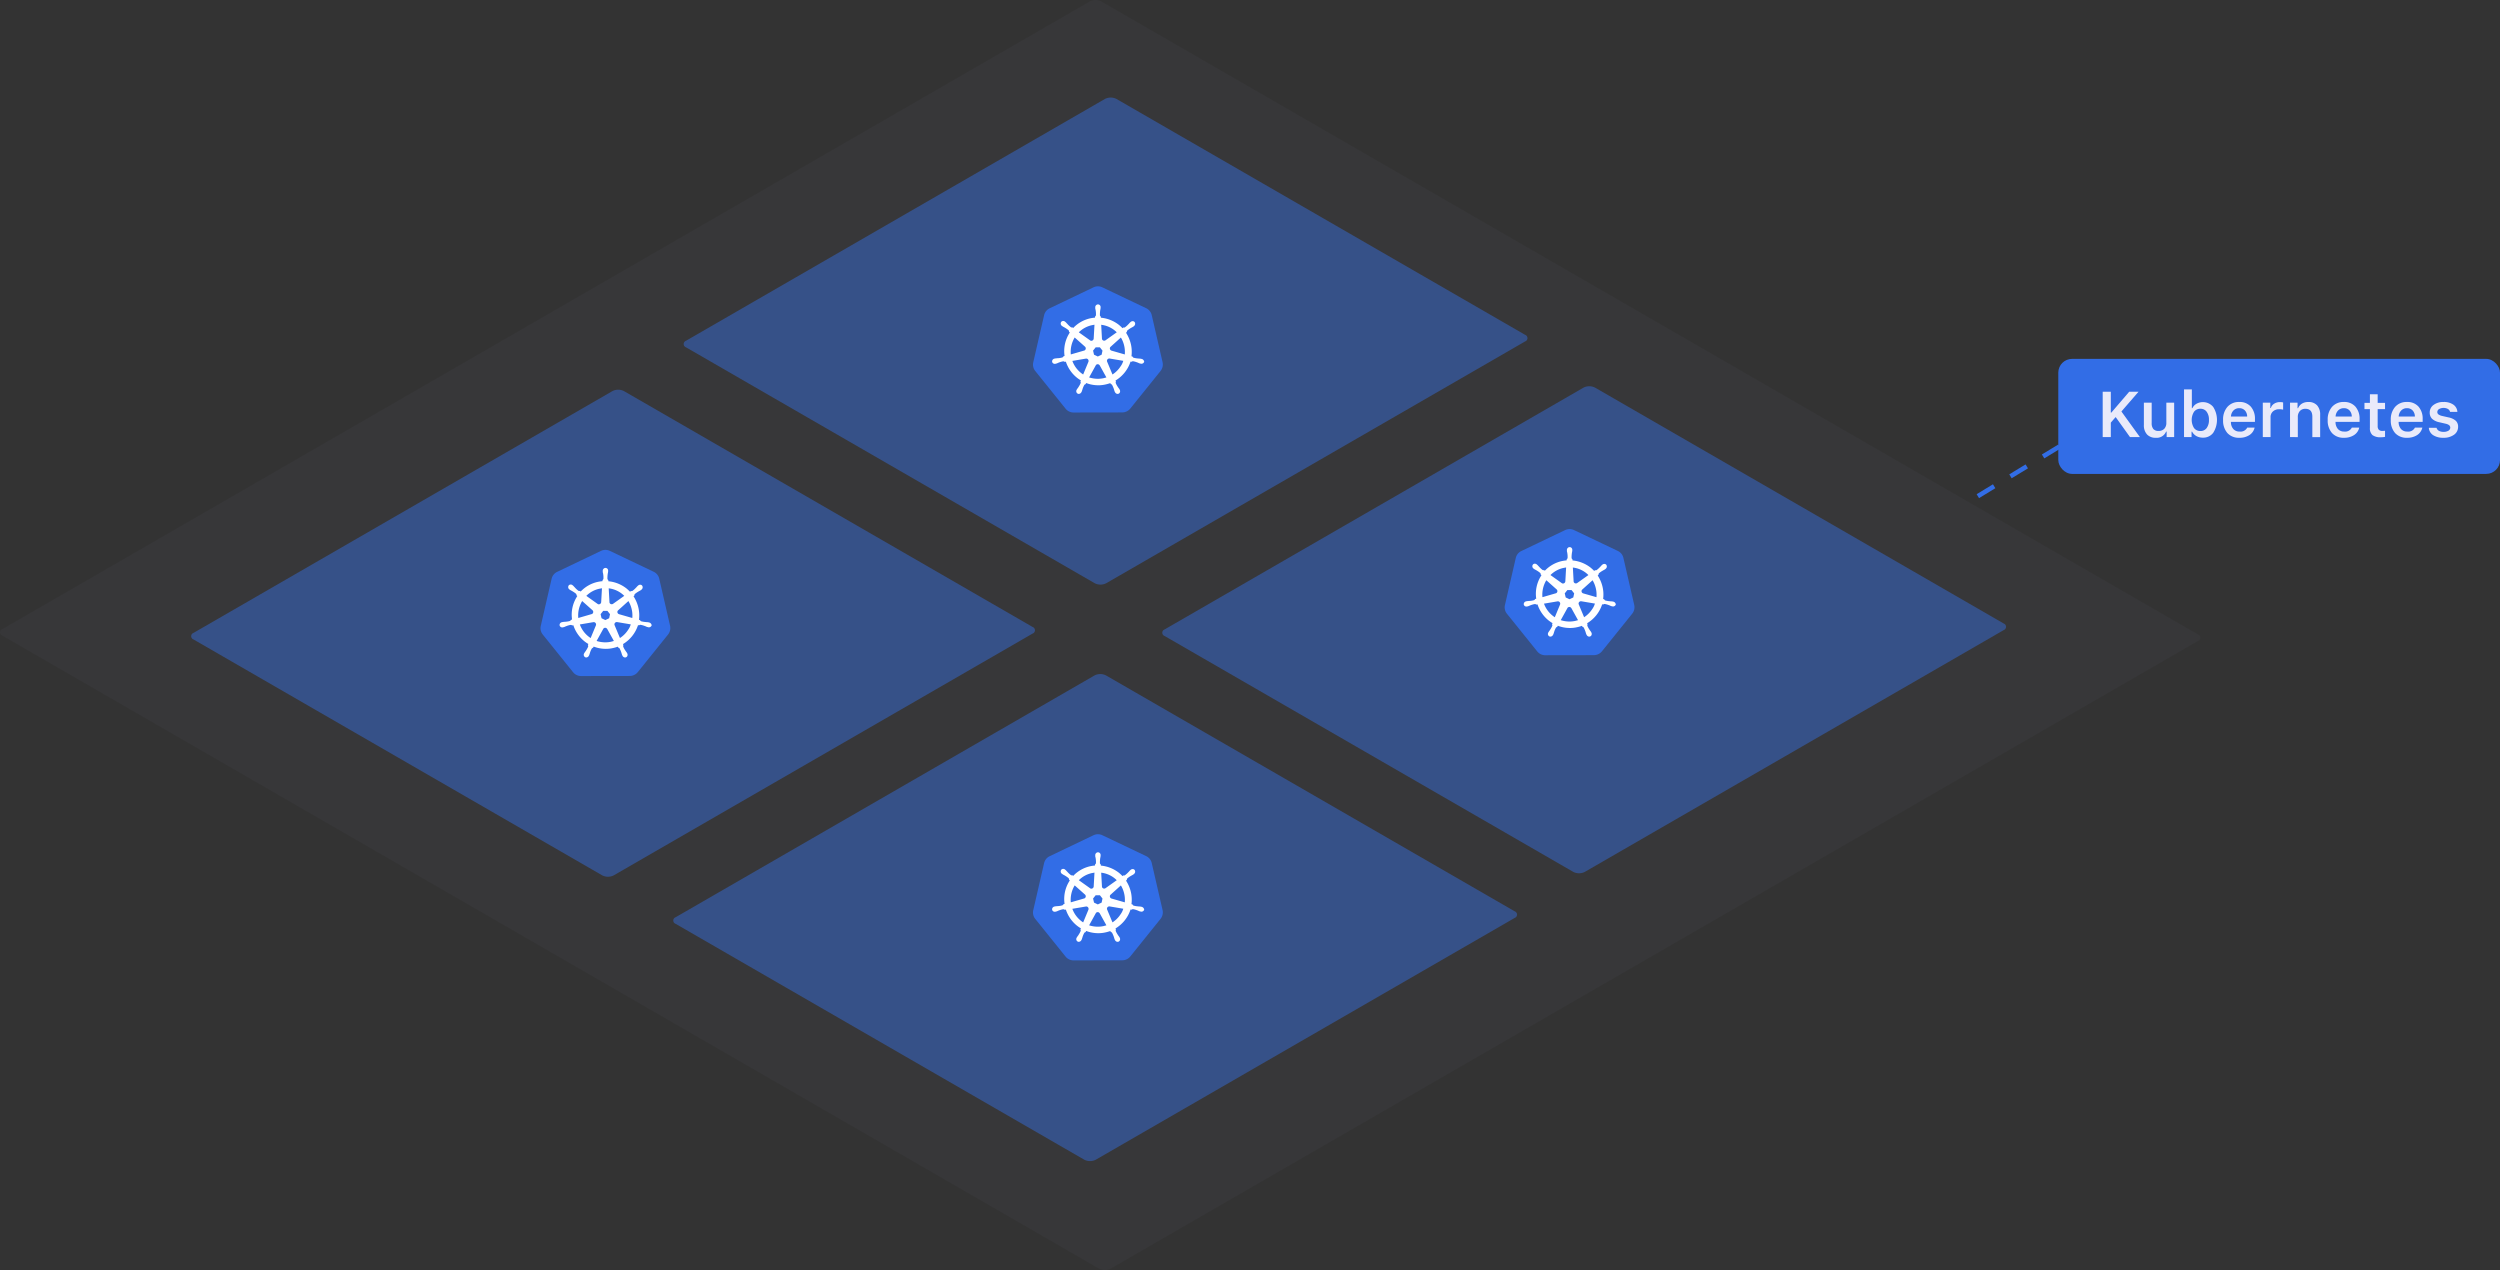 <svg xmlns="http://www.w3.org/2000/svg" xmlns:xlink="http://www.w3.org/1999/xlink" width="543.342" height="276.04" viewBox="0 0 543.342 276.04"><rect x="0" y="0" width="543.342" height="276.04" fill="#333333" stroke="none"/><defs><clipPath id="a"><rect width="29.114" height="28.314" fill="none"/></clipPath></defs><path d="M430.589,130.257l22.529-13.719" transform="translate(-0.73 -22.422)" fill="none" stroke="#326de6" stroke-width="1" stroke-dasharray="4.15 4.15"/><rect width="96" height="25" rx="3" transform="translate(447.342 77.996)" fill="#326de6"/><path d="M459.486,117.418h-1.763v-9.864h1.763v4.539h.117l3.889-4.539h2.024l-3.726,4.3,4.02,5.564h-2.154l-3.117-4.354-1.053,1.21Zm13.768-7.478v7.478H471.62v-1.189H471.5a2.19,2.19,0,0,1-2.235,1.34,2.5,2.5,0,0,1-1.908-.725,2.882,2.882,0,0,1-.683-2.044v-4.86h1.695v4.436a1.94,1.94,0,0,0,.362,1.285,1.409,1.409,0,0,0,1.121.417,1.632,1.632,0,0,0,1.258-.471,1.841,1.841,0,0,0,.445-1.313V109.94Zm6.234,7.6a2.844,2.844,0,0,1-1.4-.341,2.338,2.338,0,0,1-.937-.964h-.116v1.182H475.4v-10.37h1.7v4.081h.116a2.185,2.185,0,0,1,.9-.957,2.9,2.9,0,0,1,3.616.684,5.226,5.226,0,0,1,0,5.646A2.711,2.711,0,0,1,479.488,117.541Zm.827-5.632a1.611,1.611,0,0,0-1.36-.65,1.662,1.662,0,0,0-1.381.656,3.34,3.34,0,0,0,0,3.535,1.667,1.667,0,0,0,1.381.649,1.616,1.616,0,0,0,1.36-.643,2.847,2.847,0,0,0,.5-1.777A2.815,2.815,0,0,0,480.315,111.909Zm7.082-.773a1.684,1.684,0,0,0-1.251.5,2,2,0,0,0-.546,1.319h3.52a1.949,1.949,0,0,0-.492-1.326A1.614,1.614,0,0,0,487.4,111.136Zm1.737,4.225h1.606a2.6,2.6,0,0,1-1.128,1.62,3.87,3.87,0,0,1-2.194.588,3.346,3.346,0,0,1-2.591-1.026,4.066,4.066,0,0,1-.936-2.837,4.123,4.123,0,0,1,.943-2.857,3.268,3.268,0,0,1,2.57-1.06,3.189,3.189,0,0,1,2.5,1,3.963,3.963,0,0,1,.909,2.769v.547h-5.222v.089a2.244,2.244,0,0,0,.533,1.483,1.749,1.749,0,0,0,1.34.54A1.627,1.627,0,0,0,489.134,115.361Zm3.384,2.057V109.94h1.633V111.1h.117a1.614,1.614,0,0,1,.7-.923,2.273,2.273,0,0,1,1.271-.362,2.539,2.539,0,0,1,.7.075v1.572a2.768,2.768,0,0,0-.868-.095,1.912,1.912,0,0,0-1.347.478,1.608,1.608,0,0,0-.519,1.251v4.32Zm5.92,0V109.94h1.633v1.2h.117a2.1,2.1,0,0,1,.833-.991,2.566,2.566,0,0,1,1.388-.356,2.454,2.454,0,0,1,1.907.725,2.928,2.928,0,0,1,.67,2.064v4.84h-1.7v-4.436q0-1.716-1.511-1.716a1.552,1.552,0,0,0-1.2.485,1.871,1.871,0,0,0-.444,1.313v4.354Zm11.7-6.282a1.681,1.681,0,0,0-1.251.5,2,2,0,0,0-.547,1.319h3.52a1.948,1.948,0,0,0-.492-1.326A1.613,1.613,0,0,0,510.134,111.136Zm1.736,4.225h1.607a2.6,2.6,0,0,1-1.128,1.62,3.873,3.873,0,0,1-2.2.588,3.346,3.346,0,0,1-2.591-1.026,4.066,4.066,0,0,1-.936-2.837,4.123,4.123,0,0,1,.943-2.857,3.269,3.269,0,0,1,2.571-1.06,3.192,3.192,0,0,1,2.5,1,3.963,3.963,0,0,1,.909,2.769v.547h-5.223v.089a2.25,2.25,0,0,0,.533,1.483,1.751,1.751,0,0,0,1.34.54A1.627,1.627,0,0,0,511.87,115.361Zm3.924-7.253h1.688v1.88h1.6v1.353h-1.6v3.671a1.149,1.149,0,0,0,.247.814,1.048,1.048,0,0,0,.779.252c.155,0,.346-.011.574-.034v1.326a4.649,4.649,0,0,1-.889.083,2.868,2.868,0,0,1-1.845-.472,1.948,1.948,0,0,1-.554-1.559v-4.081h-1.183v-1.353h1.183Zm8.053,3.028a1.681,1.681,0,0,0-1.251.5,2,2,0,0,0-.547,1.319h3.52a1.948,1.948,0,0,0-.492-1.326A1.614,1.614,0,0,0,523.847,111.136Zm1.736,4.225h1.606a2.6,2.6,0,0,1-1.127,1.62,3.873,3.873,0,0,1-2.2.588,3.346,3.346,0,0,1-2.591-1.026,4.065,4.065,0,0,1-.936-2.837,4.123,4.123,0,0,1,.943-2.857,3.269,3.269,0,0,1,2.571-1.06,3.188,3.188,0,0,1,2.5,1,3.959,3.959,0,0,1,.91,2.769v.547h-5.223v.089a2.25,2.25,0,0,0,.533,1.483,1.749,1.749,0,0,0,1.34.54A1.627,1.627,0,0,0,525.583,115.361Zm3.213-3.282a1.979,1.979,0,0,1,.834-1.647,3.442,3.442,0,0,1,2.16-.643,3.585,3.585,0,0,1,2.126.568,2.053,2.053,0,0,1,.889,1.579h-1.593a.98.98,0,0,0-.465-.629,2.024,2.024,0,0,0-1.921.021.759.759,0,0,0-.383.656.628.628,0,0,0,.267.519,2.259,2.259,0,0,0,.841.335l1.319.3a3.346,3.346,0,0,1,1.586.731,1.727,1.727,0,0,1,.506,1.306,2.065,2.065,0,0,1-.889,1.736,3.765,3.765,0,0,1-2.3.657,3.919,3.919,0,0,1-2.242-.574,2.083,2.083,0,0,1-.93-1.593h1.675a1.1,1.1,0,0,0,.513.656,2.061,2.061,0,0,0,1.025.226,1.947,1.947,0,0,0,1.046-.253.781.781,0,0,0,.4-.677q0-.622-1.033-.848l-1.326-.307a3.273,3.273,0,0,1-1.6-.759A1.854,1.854,0,0,1,528.8,112.079Z" transform="translate(-0.73 -22.422)" fill="#e9eafa"/><path d="M1.247,159.139,237.586,22.72a2.754,2.754,0,0,1,2.494,0L478.437,160.3a.76.76,0,0,1,0,1.44L242.1,298.163a2.754,2.754,0,0,1-2.494,0L1.247,160.579A.76.76,0,0,1,1.247,159.139Z" transform="translate(-0.73 -22.422)" fill="#8686b3" opacity="0.05" style="isolation:isolate"/><path d="M149.836,96.474l91.038-52.549a2.762,2.762,0,0,1,2.5,0l88.814,51.266a.759.759,0,0,1,0,1.439l-91.038,52.549a2.756,2.756,0,0,1-2.5,0L149.836,97.914A.76.76,0,0,1,149.836,96.474Z" transform="translate(-0.73 -22.422)" fill="#357aff" opacity="0.4" style="isolation:isolate"/><path d="M42.8,159.967l91.038-52.549a2.754,2.754,0,0,1,2.494,0l88.815,51.265a.76.76,0,0,1,0,1.44L134.11,212.672a2.754,2.754,0,0,1-2.494,0L42.8,161.407A.76.76,0,0,1,42.8,159.967Z" transform="translate(-0.73 -22.422)" fill="#357aff" opacity="0.4" style="isolation:isolate"/><path d="M147.575,221.767l91.038-52.549a2.756,2.756,0,0,1,2.495,0l88.814,51.265a.76.76,0,0,1,0,1.44l-91.038,52.549a2.756,2.756,0,0,1-2.495,0l-88.814-51.265A.76.76,0,0,1,147.575,221.767Z" transform="translate(-0.73 -22.422)" fill="#357aff" opacity="0.4" style="isolation:isolate"/><path d="M253.855,159.214l91.038-52.549a2.756,2.756,0,0,1,2.495,0L436.2,157.93a.76.76,0,0,1,0,1.44l-91.038,52.549a2.756,2.756,0,0,1-2.495,0l-88.814-51.265A.76.76,0,0,1,253.855,159.214Z" transform="translate(-0.73 -22.422)" fill="#357aff" opacity="0.4" style="isolation:isolate"/><g transform="translate(326.501 114.557)"><g clip-path="url(#a)"><g transform="translate(0.517 0.432)"><path d="M336.566,164.831a2.218,2.218,0,0,1-1.747-.845l-6.574-8.17a2.205,2.205,0,0,1-.432-1.916l2.348-10.2a2.221,2.221,0,0,1,1.221-1.522l9.5-4.545a2.234,2.234,0,0,1,1.954,0l9.5,4.527a2.22,2.22,0,0,1,1.221,1.521l2.348,10.2a2.264,2.264,0,0,1-.432,1.915l-6.574,8.17a2.274,2.274,0,0,1-1.747.845l-10.594.019Z" transform="translate(-327.748 -137.411)" fill="#326de6"/><path d="M351.367,153.187h-.019c-.019,0-.038,0-.038-.019-.037,0-.075-.019-.112-.019a2.533,2.533,0,0,0-.357-.037.7.7,0,0,1-.188-.019h-.019a4.978,4.978,0,0,1-1.014-.169.369.369,0,0,1-.207-.207c0-.019-.019-.019-.019-.037l-.244-.075a7.424,7.424,0,0,0-.131-2.649,7.733,7.733,0,0,0-1.052-2.46l.188-.169v-.037a.426.426,0,0,1,.094-.282,5.4,5.4,0,0,1,.845-.582c.056-.038.113-.057.169-.094a2.857,2.857,0,0,0,.319-.188c.019-.019.057-.038.094-.075.019-.019.038-.019.038-.038a.627.627,0,0,0,.131-.845.535.535,0,0,0-.432-.206.7.7,0,0,0-.413.15l-.037.037c-.038.019-.057.057-.094.075a3.1,3.1,0,0,0-.245.263.854.854,0,0,1-.131.132,4.767,4.767,0,0,1-.751.676.309.309,0,0,1-.169.056.235.235,0,0,1-.113-.019h-.038l-.225.151a9.016,9.016,0,0,0-.77-.714,7.5,7.5,0,0,0-3.926-1.559l-.019-.244-.037-.037a.394.394,0,0,1-.151-.245,6.64,6.64,0,0,1,.057-1.014v-.019a.689.689,0,0,1,.037-.187c.019-.113.038-.226.057-.357v-.169a.573.573,0,0,0-1-.432.6.6,0,0,0-.169.432v.15a1.082,1.082,0,0,0,.057.357c.018.056.018.113.037.188v.018a4.8,4.8,0,0,1,.056,1.015.389.389,0,0,1-.15.244l-.037.037-.019.244a9.635,9.635,0,0,0-1.015.151,7.24,7.24,0,0,0-3.718,2.1l-.188-.131h-.038c-.037,0-.075.018-.113.018a.3.3,0,0,1-.169-.056,4.976,4.976,0,0,1-.751-.7.9.9,0,0,0-.131-.131,3.267,3.267,0,0,0-.245-.263c-.019-.019-.056-.038-.094-.075-.018-.019-.037-.019-.037-.038a.655.655,0,0,0-.413-.15.533.533,0,0,0-.432.207.627.627,0,0,0,.131.845c.019,0,.019.018.038.018.037.019.056.057.094.076a2.7,2.7,0,0,0,.319.187.8.8,0,0,1,.169.094,5.462,5.462,0,0,1,.845.583.342.342,0,0,1,.094.281v.038l.188.169a.651.651,0,0,0-.094.15,7.316,7.316,0,0,0-1.052,4.958l-.244.075c0,.019-.019.019-.019.038a.434.434,0,0,1-.206.206,4.708,4.708,0,0,1-1.015.169h-.019a.627.627,0,0,0-.187.019,2.528,2.528,0,0,0-.357.038c-.038,0-.075.019-.113.019a.07.07,0,0,0-.056.018.617.617,0,0,0-.489.695.58.58,0,0,0,.6.432.413.413,0,0,0,.151-.019c.018,0,.037,0,.037-.018.038,0,.075-.019.113-.019a1.814,1.814,0,0,0,.338-.132c.056-.018.113-.056.169-.075h.019a4.6,4.6,0,0,1,.977-.281h.037a.419.419,0,0,1,.244.093c.019,0,.019.019.038.019l.263-.037a7.433,7.433,0,0,0,2.46,3.53,7.526,7.526,0,0,0,.808.545l-.113.244c0,.019.019.019.019.038a.385.385,0,0,1,.038.3,5.274,5.274,0,0,1-.489.883v.019c-.037.056-.075.094-.112.15-.075.094-.132.188-.207.3a.429.429,0,0,0-.056.094.066.066,0,0,1-.019.038.593.593,0,0,0,.244.807.5.5,0,0,0,.226.057.675.675,0,0,0,.563-.357.066.066,0,0,1,.019-.038.431.431,0,0,1,.056-.094,3.43,3.43,0,0,0,.113-.338l.056-.169a4.458,4.458,0,0,1,.395-.939.489.489,0,0,1,.244-.169c.019,0,.019,0,.037-.018l.132-.245a7.322,7.322,0,0,0,2.63.489,6.846,6.846,0,0,0,1.634-.188,8.247,8.247,0,0,0,.976-.282l.113.207c.019,0,.019,0,.038.019a.344.344,0,0,1,.244.169,6.4,6.4,0,0,1,.394.939v.018l.057.169a2.305,2.305,0,0,0,.112.338c.019.038.038.057.057.094a.066.066,0,0,0,.019.038.638.638,0,0,0,.563.357.494.494,0,0,0,.225-.057.554.554,0,0,0,.282-.338.676.676,0,0,0-.037-.469c0-.019-.019-.019-.019-.038a.429.429,0,0,0-.057-.094,1.714,1.714,0,0,0-.206-.3c-.038-.056-.075-.094-.113-.15v-.019a4.232,4.232,0,0,1-.488-.883.516.516,0,0,1,.019-.3c0-.019.018-.019.018-.038l-.094-.225a7.452,7.452,0,0,0,3.269-4.113l.225.037c.019,0,.019-.018.038-.018a.472.472,0,0,1,.244-.094h.037a4.6,4.6,0,0,1,.977.281h.019c.056.019.113.057.169.075a1.814,1.814,0,0,0,.338.132c.038,0,.075.019.113.019a.068.068,0,0,1,.056.019.429.429,0,0,0,.15.018.631.631,0,0,0,.6-.432.722.722,0,0,0-.544-.619Zm-8.7-.921-.826.395-.827-.395-.206-.882.563-.714h.92l.564.714-.188.882Zm4.9-1.953a5.933,5.933,0,0,1,.131,1.9l-2.874-.826a.509.509,0,0,1-.357-.6.454.454,0,0,1,.113-.207l2.273-2.047a6.049,6.049,0,0,1,.714,1.784Zm-1.616-2.911-2.46,1.747a.5.5,0,0,1-.658-.113.419.419,0,0,1-.094-.206l-.169-3.062a5.7,5.7,0,0,1,3.381,1.634Zm-5.447-1.54c.207-.037.394-.075.6-.113l-.169,3.005a.514.514,0,0,1-.507.489.446.446,0,0,1-.226-.057l-2.5-1.784a5.732,5.732,0,0,1,2.8-1.54Zm-3.7,2.667,2.235,1.991a.5.5,0,0,1,.056.695.373.373,0,0,1-.225.15l-2.911.845a6.044,6.044,0,0,1,.845-3.681Zm-.507,5.089,2.986-.507a.508.508,0,0,1,.526.4.529.529,0,0,1-.019.3l-1.145,2.761a5.913,5.913,0,0,1-2.348-2.949Zm6.856,3.738a6.144,6.144,0,0,1-1.315.15,6.386,6.386,0,0,1-1.9-.3l1.483-2.686a.493.493,0,0,1,.6-.131.779.779,0,0,1,.226.206l1.446,2.611c-.169.056-.357.094-.545.15Zm3.662-2.611a5.938,5.938,0,0,1-1.8,1.822l-1.183-2.836a.5.5,0,0,1,.263-.582.593.593,0,0,1,.263-.056l3.005.507a3.781,3.781,0,0,1-.545,1.145Z" transform="translate(-327.748 -137.411)" fill="#fff"/></g></g></g><g transform="translate(223.989 61.801)"><g clip-path="url(#a)"><g transform="translate(0.517 0.432)"><path d="M234.054,112.075a2.216,2.216,0,0,1-1.747-.846l-6.574-8.169a2.206,2.206,0,0,1-.432-1.916l2.348-10.2a2.224,2.224,0,0,1,1.221-1.521l9.505-4.545a2.232,2.232,0,0,1,1.953,0l9.5,4.526a2.221,2.221,0,0,1,1.221,1.522l2.348,10.2a2.267,2.267,0,0,1-.432,1.916l-6.574,8.17a2.274,2.274,0,0,1-1.747.845l-10.593.019Z" transform="translate(-225.236 -84.655)" fill="#326de6"/><path d="M248.855,100.431h-.019c-.018,0-.037,0-.037-.019-.038,0-.075-.019-.113-.019a2.528,2.528,0,0,0-.357-.038.74.74,0,0,1-.188-.018h-.018a4.988,4.988,0,0,1-1.015-.169.367.367,0,0,1-.206-.207c0-.019-.019-.019-.019-.038l-.244-.075a7.42,7.42,0,0,0-.132-2.648,7.732,7.732,0,0,0-1.052-2.46l.188-.169v-.038a.423.423,0,0,1,.094-.281,5.462,5.462,0,0,1,.845-.583c.057-.037.113-.056.169-.093a2.962,2.962,0,0,0,.32-.188c.019-.019.056-.038.094-.075.018-.019.037-.019.037-.038a.627.627,0,0,0,.132-.845.533.533,0,0,0-.432-.207.7.7,0,0,0-.414.151l-.037.037c-.038.019-.056.057-.094.075a3.081,3.081,0,0,0-.244.263.865.865,0,0,1-.132.132,4.817,4.817,0,0,1-.751.676.307.307,0,0,1-.169.056.237.237,0,0,1-.113-.019h-.037l-.226.151a9.02,9.02,0,0,0-.77-.714,7.5,7.5,0,0,0-3.926-1.559l-.018-.244-.038-.038a.392.392,0,0,1-.15-.244,6.634,6.634,0,0,1,.056-1.014v-.019a.669.669,0,0,1,.038-.188c.019-.112.037-.225.056-.356V89.2a.573.573,0,0,0-.995-.432.593.593,0,0,0-.169.432v.15a1.086,1.086,0,0,0,.056.357c.019.056.019.112.037.188v.018a4.872,4.872,0,0,1,.057,1.015.4.4,0,0,1-.15.244l-.038.037-.019.244a9.327,9.327,0,0,0-1.014.151,7.236,7.236,0,0,0-3.719,2.1l-.188-.131h-.038c-.037,0-.075.018-.112.018a.3.3,0,0,1-.169-.056,4.978,4.978,0,0,1-.752-.695.852.852,0,0,0-.131-.131,3.081,3.081,0,0,0-.244-.263c-.019-.019-.057-.038-.094-.075-.019-.019-.038-.019-.038-.038a.655.655,0,0,0-.413-.15.535.535,0,0,0-.432.206.627.627,0,0,0,.131.845c.019,0,.019.019.038.019.037.019.056.057.094.075a2.884,2.884,0,0,0,.319.188.771.771,0,0,1,.169.094,5.6,5.6,0,0,1,.846.582.345.345,0,0,1,.094.282v.038l.187.169a.687.687,0,0,0-.094.15,7.316,7.316,0,0,0-1.052,4.958l-.244.075c0,.019-.018.019-.018.038a.436.436,0,0,1-.207.206,4.708,4.708,0,0,1-1.014.169H230.6a.633.633,0,0,0-.188.019,2.544,2.544,0,0,0-.357.038c-.037,0-.075.018-.113.018a.069.069,0,0,0-.056.019.615.615,0,0,0-.488.695.578.578,0,0,0,.6.432.408.408,0,0,0,.15-.019c.019,0,.038,0,.038-.019.037,0,.075-.018.112-.018a1.761,1.761,0,0,0,.338-.132c.057-.019.113-.056.169-.075h.019a4.667,4.667,0,0,1,.977-.282h.038a.425.425,0,0,1,.244.094c.018,0,.018.019.037.019l.263-.037a7.428,7.428,0,0,0,2.461,3.53,7.524,7.524,0,0,0,.808.545l-.113.244c0,.019.019.019.019.038a.385.385,0,0,1,.037.3,5.265,5.265,0,0,1-.488.883v.019c-.038.056-.075.093-.113.15-.075.094-.131.188-.207.3a.474.474,0,0,0-.056.094.066.066,0,0,1-.019.038.594.594,0,0,0,.245.807.494.494,0,0,0,.225.057.676.676,0,0,0,.563-.357.066.066,0,0,1,.019-.038.428.428,0,0,1,.057-.094,3.41,3.41,0,0,0,.112-.338l.057-.169a4.407,4.407,0,0,1,.394-.939.489.489,0,0,1,.244-.169c.019,0,.019,0,.038-.019l.131-.244a7.327,7.327,0,0,0,2.63.489,6.84,6.84,0,0,0,1.634-.188,8.317,8.317,0,0,0,.977-.282l.112.207c.019,0,.019,0,.038.018a.349.349,0,0,1,.244.17,6.353,6.353,0,0,1,.4.939v.018l.056.169a2.312,2.312,0,0,0,.113.338c.019.038.037.057.056.094a.066.066,0,0,0,.019.038.639.639,0,0,0,.563.357.5.5,0,0,0,.226-.057.563.563,0,0,0,.282-.338.682.682,0,0,0-.038-.469c0-.019-.019-.019-.019-.038a.43.43,0,0,0-.056-.094,1.774,1.774,0,0,0-.207-.3c-.037-.057-.075-.094-.112-.15v-.019a4.194,4.194,0,0,1-.489-.883.525.525,0,0,1,.019-.3c0-.019.019-.019.019-.038l-.094-.225a7.456,7.456,0,0,0,3.268-4.113l.225.037c.019,0,.019-.019.038-.019a.483.483,0,0,1,.244-.093h.038a4.616,4.616,0,0,1,.977.281h.018c.057.019.113.057.169.075a1.814,1.814,0,0,0,.338.132c.038,0,.076.019.113.019a.069.069,0,0,1,.056.018.413.413,0,0,0,.151.019.632.632,0,0,0,.6-.432.722.722,0,0,0-.545-.619Zm-8.7-.921-.826.395-.826-.395-.207-.882.563-.714h.921l.563.714-.187.882Zm4.9-1.953a5.9,5.9,0,0,1,.131,1.9l-2.873-.826a.508.508,0,0,1-.357-.6.438.438,0,0,1,.112-.207l2.273-2.047a6.023,6.023,0,0,1,.714,1.784Zm-1.615-2.911-2.461,1.747a.5.5,0,0,1-.657-.113.414.414,0,0,1-.094-.207l-.169-3.061a5.7,5.7,0,0,1,3.381,1.634ZM238,93.106l.6-.113L238.43,96a.513.513,0,0,1-.507.488.44.44,0,0,1-.225-.056l-2.5-1.784a5.729,5.729,0,0,1,2.8-1.54Zm-3.7,2.667,2.235,1.99a.5.5,0,0,1,.057.695.38.38,0,0,1-.226.151l-2.911.845a6.044,6.044,0,0,1,.845-3.681Zm-.507,5.089,2.987-.507a.506.506,0,0,1,.525.395.538.538,0,0,1-.018.3l-1.146,2.761a5.919,5.919,0,0,1-2.348-2.949Zm6.856,3.738a6.129,6.129,0,0,1-1.315.15,6.391,6.391,0,0,1-1.9-.3l1.484-2.686a.494.494,0,0,1,.6-.132.794.794,0,0,1,.225.207l1.447,2.611c-.169.056-.357.093-.545.15Zm3.663-2.611a5.974,5.974,0,0,1-1.8,1.822l-1.183-2.836a.506.506,0,0,1,.263-.582.594.594,0,0,1,.263-.057l3.005.508a3.766,3.766,0,0,1-.544,1.145Z" transform="translate(-225.236 -84.655)" fill="#fff"/></g></g></g><g transform="translate(223.989 180.879)"><g clip-path="url(#a)"><g transform="translate(0.517 0.432)"><path d="M234.054,231.153a2.218,2.218,0,0,1-1.747-.845l-6.574-8.17a2.205,2.205,0,0,1-.432-1.916l2.348-10.2a2.224,2.224,0,0,1,1.221-1.521l9.505-4.545a2.232,2.232,0,0,1,1.953,0l9.5,4.526a2.223,2.223,0,0,1,1.221,1.522l2.348,10.2a2.264,2.264,0,0,1-.432,1.915l-6.574,8.17a2.274,2.274,0,0,1-1.747.845l-10.593.019Z" transform="translate(-225.236 -203.733)" fill="#326de6"/><path d="M248.855,219.509h-.019c-.018,0-.037,0-.037-.019-.038,0-.075-.019-.113-.019a2.519,2.519,0,0,0-.357-.037.7.7,0,0,1-.188-.019h-.018a4.988,4.988,0,0,1-1.015-.169.367.367,0,0,1-.206-.207c0-.019-.019-.019-.019-.037l-.244-.076a7.42,7.42,0,0,0-.132-2.648,7.732,7.732,0,0,0-1.052-2.46l.188-.169v-.037a.426.426,0,0,1,.094-.282,5.393,5.393,0,0,1,.845-.582c.057-.038.113-.057.169-.094a2.963,2.963,0,0,0,.32-.188c.019-.019.056-.038.094-.075.018-.019.037-.019.037-.038a.627.627,0,0,0,.132-.845.536.536,0,0,0-.432-.207.7.7,0,0,0-.414.151l-.037.037c-.038.019-.056.057-.094.075a3.083,3.083,0,0,0-.244.263.865.865,0,0,1-.132.132,4.767,4.767,0,0,1-.751.676.307.307,0,0,1-.169.056.237.237,0,0,1-.113-.019h-.037l-.226.151a9.021,9.021,0,0,0-.77-.714,7.5,7.5,0,0,0-3.926-1.559l-.018-.244-.038-.037a.4.4,0,0,1-.15-.245,6.634,6.634,0,0,1,.056-1.014v-.019a.655.655,0,0,1,.038-.187c.019-.113.037-.226.056-.357v-.169a.573.573,0,0,0-.995-.432.594.594,0,0,0-.169.432v.15a1.086,1.086,0,0,0,.056.357c.019.056.019.113.037.188v.018a4.872,4.872,0,0,1,.057,1.015.4.4,0,0,1-.15.244l-.038.037-.019.244a9.325,9.325,0,0,0-1.014.151,7.236,7.236,0,0,0-3.719,2.1l-.188-.131h-.038c-.037,0-.075.018-.112.018a.3.3,0,0,1-.169-.056,4.977,4.977,0,0,1-.752-.695.852.852,0,0,0-.131-.131,3.083,3.083,0,0,0-.244-.263c-.019-.019-.057-.038-.094-.075-.019-.019-.038-.019-.038-.038a.655.655,0,0,0-.413-.15.535.535,0,0,0-.432.206.628.628,0,0,0,.131.846c.019,0,.019.018.038.018.037.019.056.057.094.075a2.735,2.735,0,0,0,.319.188.771.771,0,0,1,.169.094,5.6,5.6,0,0,1,.846.582.345.345,0,0,1,.094.282v.038l.187.169a.687.687,0,0,0-.094.15,7.316,7.316,0,0,0-1.052,4.958l-.244.075c0,.019-.018.019-.018.038a.437.437,0,0,1-.207.206,4.707,4.707,0,0,1-1.014.169H230.6a.633.633,0,0,0-.188.019,2.544,2.544,0,0,0-.357.038c-.037,0-.075.019-.113.019a.071.071,0,0,0-.056.018.615.615,0,0,0-.488.7.578.578,0,0,0,.6.432.408.408,0,0,0,.15-.019c.019,0,.038,0,.038-.018.037,0,.075-.019.112-.019a1.761,1.761,0,0,0,.338-.132c.057-.018.113-.056.169-.075h.019a4.667,4.667,0,0,1,.977-.282h.038a.425.425,0,0,1,.244.094c.018,0,.018.019.037.019l.263-.037a7.428,7.428,0,0,0,2.461,3.53,7.522,7.522,0,0,0,.808.545l-.113.244c0,.019.019.019.019.038a.385.385,0,0,1,.037.3,5.265,5.265,0,0,1-.488.883v.019c-.038.056-.075.094-.113.15-.075.094-.131.188-.207.3a.474.474,0,0,0-.056.094.066.066,0,0,1-.019.038.594.594,0,0,0,.245.807.494.494,0,0,0,.225.057.676.676,0,0,0,.563-.357.066.066,0,0,1,.019-.038.428.428,0,0,1,.057-.094,3.411,3.411,0,0,0,.112-.338l.057-.169a4.407,4.407,0,0,1,.394-.939.489.489,0,0,1,.244-.169c.019,0,.019,0,.038-.018l.131-.245a7.327,7.327,0,0,0,2.63.489,6.84,6.84,0,0,0,1.634-.188,8.315,8.315,0,0,0,.977-.282l.112.207c.019,0,.019,0,.038.019a.344.344,0,0,1,.244.169,6.4,6.4,0,0,1,.4.939v.018l.056.169a2.312,2.312,0,0,0,.113.338c.019.038.037.057.056.094a.066.066,0,0,0,.019.038.639.639,0,0,0,.563.357.5.5,0,0,0,.226-.057.56.56,0,0,0,.282-.338.682.682,0,0,0-.038-.469c0-.019-.019-.019-.019-.038a.43.43,0,0,0-.056-.094,1.774,1.774,0,0,0-.207-.3c-.037-.056-.075-.094-.112-.15v-.019a4.194,4.194,0,0,1-.489-.883.525.525,0,0,1,.019-.3c0-.019.019-.019.019-.038l-.094-.225a7.455,7.455,0,0,0,3.268-4.113l.225.037c.019,0,.019-.018.038-.018a.475.475,0,0,1,.244-.094h.038a4.616,4.616,0,0,1,.977.281h.018c.057.019.113.057.169.075a1.813,1.813,0,0,0,.338.132c.038,0,.076.019.113.019a.067.067,0,0,1,.056.019.435.435,0,0,0,.151.018.631.631,0,0,0,.6-.432.723.723,0,0,0-.545-.619Zm-8.7-.921-.826.4-.826-.4-.207-.882.563-.714h.921l.563.714-.187.882Zm4.9-1.953a5.9,5.9,0,0,1,.131,1.9l-2.873-.826a.508.508,0,0,1-.357-.6.443.443,0,0,1,.112-.207l2.273-2.047a6.023,6.023,0,0,1,.714,1.784Zm-1.615-2.911-2.461,1.747a.5.5,0,0,1-.657-.113.411.411,0,0,1-.094-.206l-.169-3.062a5.7,5.7,0,0,1,3.381,1.634ZM238,212.184l.6-.113-.169,3.005a.514.514,0,0,1-.507.489.44.44,0,0,1-.225-.057l-2.5-1.784a5.729,5.729,0,0,1,2.8-1.54Zm-3.7,2.667,2.235,1.991a.5.5,0,0,1,.057.694.375.375,0,0,1-.226.151l-2.911.845a6.044,6.044,0,0,1,.845-3.681Zm-.507,5.089,2.987-.507a.507.507,0,0,1,.525.4.538.538,0,0,1-.018.3l-1.146,2.761a5.919,5.919,0,0,1-2.348-2.949Zm6.856,3.738a6.128,6.128,0,0,1-1.315.15,6.392,6.392,0,0,1-1.9-.3l1.484-2.686a.492.492,0,0,1,.6-.131.776.776,0,0,1,.225.206l1.447,2.611c-.169.056-.357.094-.545.15Zm3.663-2.611a5.963,5.963,0,0,1-1.8,1.822l-1.183-2.836a.507.507,0,0,1,.263-.582.593.593,0,0,1,.263-.056l3.005.507a3.755,3.755,0,0,1-.544,1.145Z" transform="translate(-225.236 -203.733)" fill="#fff"/></g></g></g><g transform="translate(116.955 119.079)"><g clip-path="url(#a)"><g transform="translate(0.517 0.432)"><path d="M127.02,169.353a2.218,2.218,0,0,1-1.747-.845l-6.574-8.17a2.205,2.205,0,0,1-.432-1.916l2.348-10.2a2.222,2.222,0,0,1,1.221-1.521l9.5-4.545a2.234,2.234,0,0,1,1.954,0l9.5,4.527a2.22,2.22,0,0,1,1.221,1.521l2.348,10.2a2.264,2.264,0,0,1-.432,1.915l-6.574,8.17a2.274,2.274,0,0,1-1.747.845l-10.594.019Z" transform="translate(-118.202 -141.933)" fill="#326de6"/><path d="M141.821,157.709H141.8c-.019,0-.037,0-.037-.019-.038,0-.075-.019-.113-.019a2.531,2.531,0,0,0-.357-.037.7.7,0,0,1-.188-.019h-.019a4.991,4.991,0,0,1-1.014-.169.372.372,0,0,1-.207-.207c0-.019-.018-.019-.018-.037l-.245-.075a7.424,7.424,0,0,0-.131-2.649,7.732,7.732,0,0,0-1.052-2.46l.188-.169v-.037a.426.426,0,0,1,.094-.282,5.393,5.393,0,0,1,.845-.582c.056-.038.113-.057.169-.094a2.962,2.962,0,0,0,.32-.188c.018-.019.056-.038.093-.075.019-.019.038-.019.038-.038a.627.627,0,0,0,.131-.845.533.533,0,0,0-.432-.206.7.7,0,0,0-.413.15l-.037.037c-.038.019-.057.057-.094.075a3.083,3.083,0,0,0-.244.263.864.864,0,0,1-.132.132,4.768,4.768,0,0,1-.751.676.309.309,0,0,1-.169.056.237.237,0,0,1-.113-.019h-.038l-.225.151a9.018,9.018,0,0,0-.77-.714,7.5,7.5,0,0,0-3.926-1.559l-.019-.244-.037-.037a.393.393,0,0,1-.15-.245,6.509,6.509,0,0,1,.056-1.014v-.019a.655.655,0,0,1,.038-.187c.018-.113.037-.226.056-.357v-.169a.573.573,0,0,0-1-.432.6.6,0,0,0-.169.432v.15a1.086,1.086,0,0,0,.057.357c.018.056.018.113.037.188v.018a4.871,4.871,0,0,1,.057,1.015.394.394,0,0,1-.151.244l-.037.037-.019.244a9.579,9.579,0,0,0-1.014.151,7.232,7.232,0,0,0-3.719,2.1l-.188-.131h-.038c-.037,0-.075.018-.112.018a.3.3,0,0,1-.17-.056,4.975,4.975,0,0,1-.751-.695.851.851,0,0,0-.131-.131,3.1,3.1,0,0,0-.245-.263c-.018-.019-.056-.038-.093-.075-.019-.019-.038-.019-.038-.038a.655.655,0,0,0-.413-.15.535.535,0,0,0-.432.206.628.628,0,0,0,.131.846c.019,0,.019.018.038.018.037.019.056.057.094.076a2.7,2.7,0,0,0,.319.187.794.794,0,0,1,.169.094,5.531,5.531,0,0,1,.845.582.345.345,0,0,1,.094.282v.038l.188.169a.651.651,0,0,0-.094.15,7.316,7.316,0,0,0-1.052,4.958l-.244.075c0,.019-.019.019-.019.038a.434.434,0,0,1-.206.206,4.708,4.708,0,0,1-1.015.169h-.018a.63.63,0,0,0-.188.019,2.526,2.526,0,0,0-.357.038c-.038,0-.075.019-.113.019a.07.07,0,0,0-.056.018.617.617,0,0,0-.489.7.58.58,0,0,0,.6.432.41.41,0,0,0,.15-.019c.019,0,.037,0,.037-.018.038,0,.075-.019.113-.019a1.762,1.762,0,0,0,.338-.132c.057-.018.113-.056.169-.075h.019a4.6,4.6,0,0,1,.977-.281h.037a.419.419,0,0,1,.244.093c.019,0,.019.019.038.019l.263-.037a7.428,7.428,0,0,0,2.461,3.53,7.613,7.613,0,0,0,.807.545l-.112.244c0,.019.018.019.018.038a.385.385,0,0,1,.038.3,5.337,5.337,0,0,1-.488.883v.019c-.038.056-.075.094-.113.15-.075.094-.132.188-.207.3a.43.43,0,0,0-.056.094.066.066,0,0,1-.019.038.594.594,0,0,0,.244.807.5.5,0,0,0,.226.057.673.673,0,0,0,.563-.357.066.066,0,0,1,.019-.038.473.473,0,0,1,.056-.094,3.434,3.434,0,0,0,.113-.338l.056-.169a4.457,4.457,0,0,1,.4-.939.489.489,0,0,1,.244-.169c.019,0,.019,0,.038-.018l.131-.245a7.327,7.327,0,0,0,2.63.489,6.845,6.845,0,0,0,1.634-.188,8.316,8.316,0,0,0,.977-.282l.112.207c.019,0,.019,0,.038.019a.344.344,0,0,1,.244.169,6.4,6.4,0,0,1,.394.939v.018l.057.169a2.305,2.305,0,0,0,.112.338c.019.038.038.057.057.094a.066.066,0,0,0,.019.038.638.638,0,0,0,.563.357.5.5,0,0,0,.226-.057.555.555,0,0,0,.281-.338.676.676,0,0,0-.037-.469c0-.019-.019-.019-.019-.038a.474.474,0,0,0-.056-.094,1.774,1.774,0,0,0-.207-.3c-.038-.056-.075-.094-.113-.15v-.019a4.232,4.232,0,0,1-.488-.883.516.516,0,0,1,.019-.3c0-.019.018-.019.018-.038l-.093-.225a7.456,7.456,0,0,0,3.268-4.113l.225.037c.019,0,.019-.018.038-.018a.472.472,0,0,1,.244-.094h.038a4.61,4.61,0,0,1,.976.281h.019c.056.019.113.057.169.075a1.814,1.814,0,0,0,.338.132c.038,0,.075.019.113.019a.068.068,0,0,1,.056.019.435.435,0,0,0,.151.018.633.633,0,0,0,.6-.432.723.723,0,0,0-.545-.619Zm-8.7-.921-.826.4-.827-.4-.206-.882.563-.714h.921l.563.714-.188.882Zm4.9-1.953a5.933,5.933,0,0,1,.131,1.9l-2.874-.826a.509.509,0,0,1-.357-.6.454.454,0,0,1,.113-.207l2.273-2.047a6.049,6.049,0,0,1,.714,1.784Zm-1.616-2.911-2.46,1.747a.5.5,0,0,1-.658-.113.419.419,0,0,1-.094-.206l-.169-3.062a5.7,5.7,0,0,1,3.381,1.634Zm-5.447-1.54.6-.113-.169,3.005a.514.514,0,0,1-.507.489.44.44,0,0,1-.225-.057l-2.5-1.784a5.729,5.729,0,0,1,2.8-1.54Zm-3.7,2.667,2.235,1.991a.5.5,0,0,1,.056.695.373.373,0,0,1-.225.15l-2.911.845a6.044,6.044,0,0,1,.845-3.681Zm-.507,5.089,2.986-.507a.507.507,0,0,1,.526.4.529.529,0,0,1-.019.3l-1.145,2.761a5.919,5.919,0,0,1-2.348-2.949Zm6.856,3.738a6.129,6.129,0,0,1-1.315.15,6.386,6.386,0,0,1-1.9-.3l1.484-2.686a.492.492,0,0,1,.6-.131.789.789,0,0,1,.225.206l1.446,2.611c-.169.056-.357.094-.544.15Zm3.662-2.611a5.949,5.949,0,0,1-1.8,1.822l-1.183-2.836a.5.5,0,0,1,.263-.582.593.593,0,0,1,.263-.056l3.005.507a3.757,3.757,0,0,1-.545,1.145Z" transform="translate(-118.202 -141.933)" fill="#fff"/></g></g></g></svg>